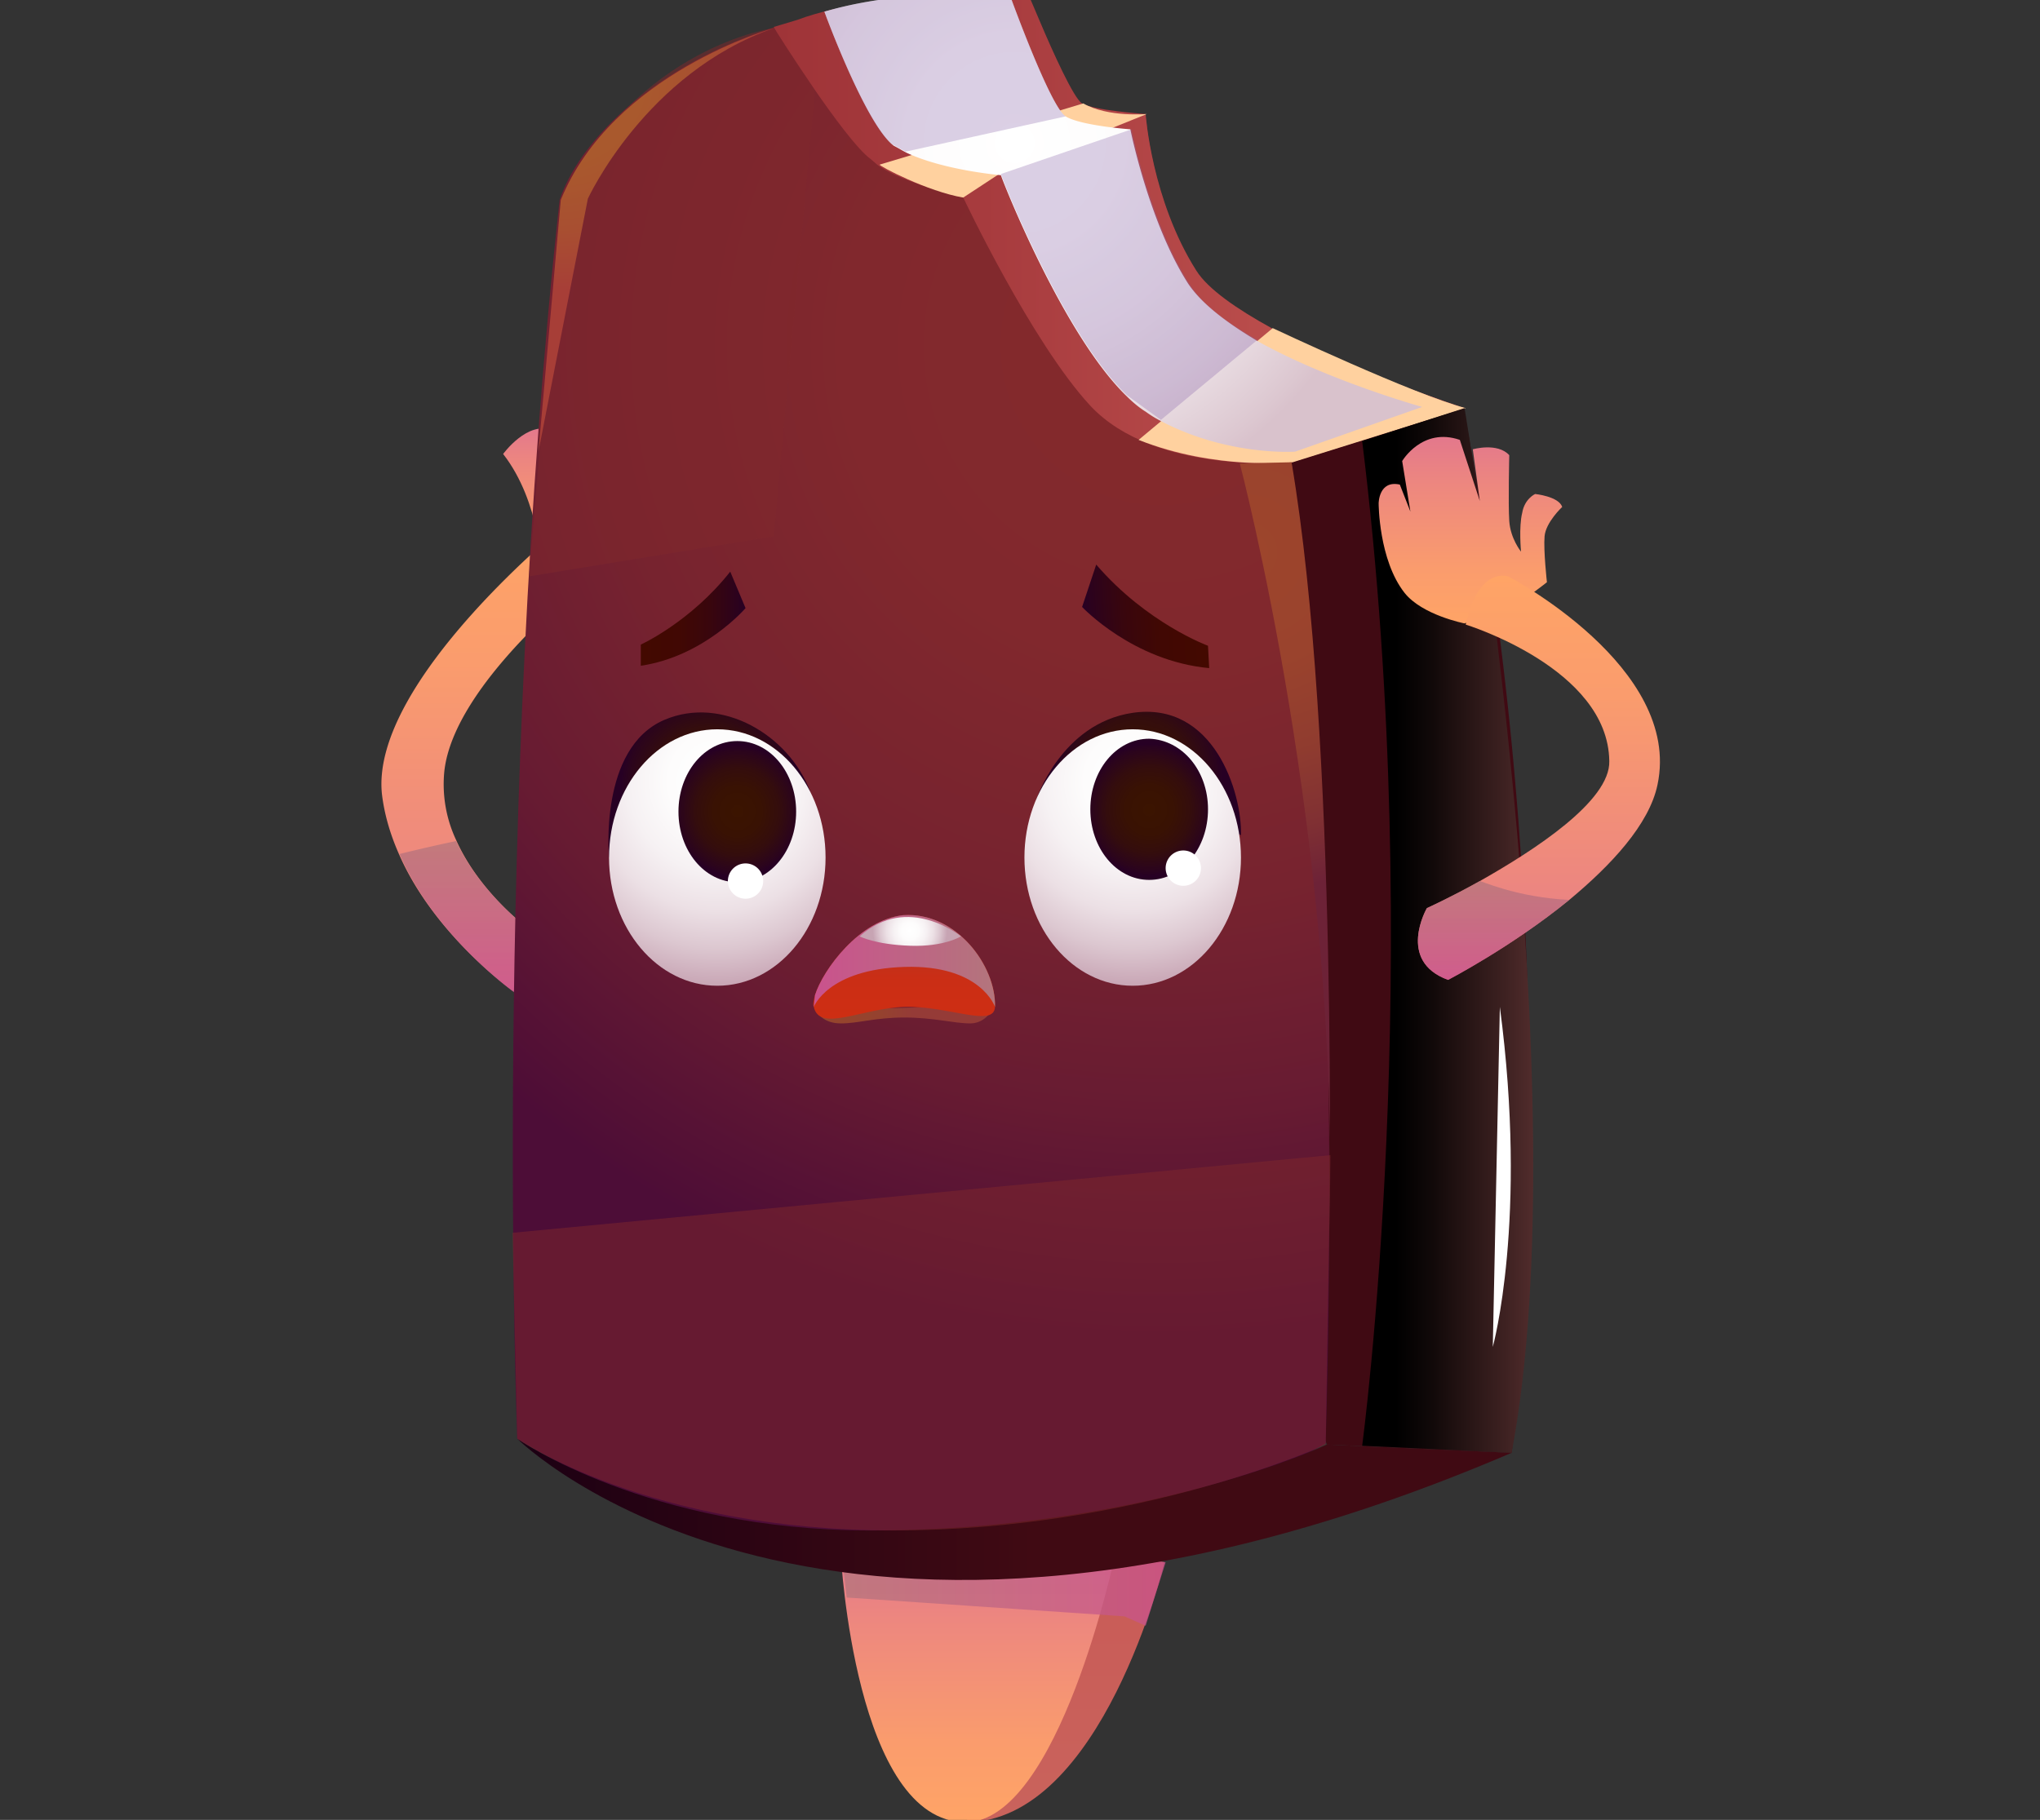 <svg width="353" height="315" viewBox="0 0 353 315" fill="none" xmlns="http://www.w3.org/2000/svg"><rect x="0" y="0" width="353" height="315" fill="#333333" stroke="none"/><g clip-path="url(#a)"><path fill-rule="evenodd" clip-rule="evenodd" d="M102.333 99.76s-23.824 18.325-25.453 33.8a22.707 22.707 0 0 0 2.036 11.811c4.072 9.163 12.421 15.272 12.421 15.272l-2.443 10.996s-13.847-9.774-19.956-24.028c-1.425-3.258-2.443-6.72-2.85-10.182C64.05 117.882 98.26 90.393 98.26 90.393s5.906 3.258 4.073 9.366z" fill="url(#b)"/><path opacity=".74" fill-rule="evenodd" clip-rule="evenodd" d="M91.54 160.848l-2.443 10.996s-13.846-9.774-19.955-24.028a277.16 277.16 0 0 1 9.774-2.24c4.276 9.163 12.625 15.272 12.625 15.272z" fill="url(#c)"/><path fill-rule="evenodd" clip-rule="evenodd" d="M93.78 98.942s-.203-12.014-6.719-20.362c0 0 4.276-5.906 8.552-4.073.204 0-1.425 20.974-1.832 24.435z" fill="url(#d)"/><path fill-rule="evenodd" clip-rule="evenodd" d="M261.569 251.461l-31.97-1.425-77.581-221.342-9.367-26.268c7.534-1.63 14.865-2.647 21.788-3.055h2.24a62.809 62.809 0 0 1 8.756 0h2.443s.815 1.833 1.833 4.277c2.24 5.294 5.905 13.439 7.331 14.253 2.036 1.222 10.995 1.833 10.995 1.833s1.018 14.865 8.756 27.082c2.037 3.258 7.127 6.72 13.032 9.978 14.051 7.534 33.395 13.847 33.395 13.847 19.345 100.591 8.349 180.82 8.349 180.82z" fill="url(#e)"/><path fill-rule="evenodd" clip-rule="evenodd" d="M201.499 270.398s-10.792 45.001-34.413 45.001l25.861-46.223 8.552 1.222z" fill="url(#f)"/><path fill-rule="evenodd" clip-rule="evenodd" d="M192.947 269.175s-9.774 46.223-25.861 46.223c-19.141 0-21.584-46.223-21.584-46.223s12.828-.815 47.445 0z" fill="url(#g)"/><path opacity=".74" fill-rule="evenodd" clip-rule="evenodd" d="M198.241 281.396l-3.665-1.629-48.056-3.258-.815-7.127c15.883-.611 28.915-.408 47.445 0l8.553 1.018-3.462 10.996z" fill="url(#h)"/><path fill-rule="evenodd" clip-rule="evenodd" d="M229.396 249.833s-70.047 42.151-139.891-.814c0 0-4.276-108.33 7.33-214.42 4.073-12.013 19.752-25.452 40.929-30.95l4.887-1.222c11.403-2.24 24.028-2.24 37.264 1.425 2.24 5.295 5.905 13.44 7.331 14.254 2.036 1.222 10.995 1.833 10.995 1.833s1.019 14.865 8.756 27.082c2.037 3.258 7.127 6.72 13.032 9.978 1.019 6.923 2.24 14.661 3.462 23.213 5.498 42.151 7.738 105.683 5.905 169.621z" fill="url(#i)"/><path fill-rule="evenodd" clip-rule="evenodd" d="M89.505 249.02s53.35 53.35 172.064 2.443l-31.969-1.425s-31.562 14.864-79.007 14.864c-38.486 0-61.088-15.882-61.088-15.882z" fill="url(#j)"/><path fill-rule="evenodd" clip-rule="evenodd" d="M179.304 138.448s4.276-13.235 16.697-15.068c14.05-2.036 18.937 13.847 18.734 21.177-.204 0-17.919-10.996-35.431-6.109z" fill="url(#k)"/><path fill-rule="evenodd" clip-rule="evenodd" d="M105.388 148.427s-1.833-18.938 9.57-23.825c9.978-4.276 21.585 2.648 25.25 12.422l-34.82 11.403z" fill="url(#l)"/><path d="M124.121 170.621c10.346 0 18.734-9.937 18.734-22.195 0-12.258-8.388-22.196-18.734-22.196-10.346 0-18.734 9.938-18.734 22.196 0 12.258 8.388 22.195 18.734 22.195z" fill="url(#m)"/><path fill-rule="evenodd" clip-rule="evenodd" d="M137.764 140.485c0 6.72-4.48 12.218-10.181 12.218-5.702 0-10.182-5.498-10.182-12.218 0-6.719 4.48-12.217 10.182-12.217 5.701 0 10.181 5.498 10.181 12.217z" fill="url(#n)"/><path d="M196.001 170.621c10.346 0 18.734-9.937 18.734-22.195 0-12.258-8.388-22.196-18.734-22.196-10.346 0-18.734 9.938-18.734 22.196 0 12.258 8.388 22.195 18.734 22.195z" fill="url(#o)"/><path fill-rule="evenodd" clip-rule="evenodd" d="M209.033 140.079c0 6.72-4.479 12.218-10.181 12.218-5.702 0-10.181-5.498-10.181-12.218s4.479-12.218 10.181-12.218c5.702.204 10.181 5.498 10.181 12.218z" fill="url(#p)"/><path d="M204.757 153.316a3.054 3.054 0 1 0 0-6.109 3.054 3.054 0 0 0 0 6.109z" fill="#fff"/><path fill-rule="evenodd" clip-rule="evenodd" d="M141.633 175.509s1.018 1.629 3.869 1.629c3.054 0 5.905-1.018 10.996-1.018 5.09 0 8.552 1.018 11.403 1.018 2.85 0 4.072-2.851 4.072-2.851s-24.639-.203-30.34 1.222z" fill="url(#q)"/><path d="M129.008 155.554a3.054 3.054 0 1 0 0-6.109 3.054 3.054 0 0 0 0 6.109z" fill="#fff"/><path fill-rule="evenodd" clip-rule="evenodd" d="M110.885 111.568s8.553-3.869 15.476-12.625l2.647 6.313s-7.127 8.348-18.123 9.977v-3.665z" fill="url(#r)"/><path fill-rule="evenodd" clip-rule="evenodd" d="M209.033 111.773s-10.588-3.869-19.344-14.05l-2.444 7.33s8.756 9.367 21.992 10.589l-.204-3.869z" fill="url(#s)"/><path fill-rule="evenodd" clip-rule="evenodd" d="M172.177 174.284c-.204 3.666-7.942-.203-15.68 0-7.33.204-14.661 4.48-15.679 0-.203-.407 0-1.221.204-2.036 1.425-4.48 7.738-13.032 15.272-13.847 9.163-.61 16.086 8.756 15.883 15.883z" fill="url(#t)"/><path fill-rule="evenodd" clip-rule="evenodd" d="M172.177 174.284s-2.444-7.33-15.679-6.923c-13.236.407-15.68 6.923-15.68 6.923l.204-2.036c1.425-4.48 7.738-13.032 15.272-13.847 9.163-.61 16.087 8.756 15.883 15.883z" fill="url(#u)"/><path fill-rule="evenodd" clip-rule="evenodd" d="M253.424 70.638l-29.933 9.367s-23.621 2.24-34.82-9.774C178.49 59.235 166.679 34.19 166.679 34.19s-10.181-2.443-14.661-5.498l-1.425-1.221c-4.277-3.055-16.494-22.196-16.698-22.807l4.073-1.221c7.534-2.851 18.326-3.87 26.675-4.073h13.439s.815 1.833 1.833 4.276c2.24 5.295 5.905 13.44 7.33 14.254 2.037 1.222 10.996 1.833 10.996 1.833s1.018 14.865 8.756 27.082c2.037 3.258 7.127 6.72 13.032 9.978 14.051 7.534 33.395 13.846 33.395 13.846z" fill="url(#v)"/><path fill-rule="evenodd" clip-rule="evenodd" d="M166.679 34.193l6.516-4.277 25.25-10.181s-6.72.61-10.996-1.833l-35.228 10.589c-.203.204 8.349 4.683 14.458 5.702zM197.02 76.14l23.213-19.345s24.639 11.607 33.395 13.846l-29.933 9.367c-.204 0-13.236 1.426-26.675-3.868z" fill="#FFD19F"/><path fill-rule="evenodd" clip-rule="evenodd" d="M246.093 70.437l-21.991 7.738s-11.607.814-23.214-5.295a18.6 18.6 0 0 1-2.647-1.629c-1.018-.61-2.24-1.629-3.258-2.647-10.996-10.588-21.584-37.467-21.788-38.282 0 0-9.774-.814-16.29-3.869-.815-.407-1.426-.814-2.24-1.221-4.887-3.666-12.014-23.214-12.014-23.214 15.272-4.48 32.173-2.647 32.173-2.647s6.923 19.141 9.57 20.77c2.648 1.63 11.2 2.24 11.2 2.24.203 1.018 3.461 16.494 9.978 26.675 2.443 3.665 6.923 6.923 12.014 9.978 12.421 6.923 28.507 11.403 28.507 11.403z" fill="url(#w)"/><path opacity=".3" fill-rule="evenodd" clip-rule="evenodd" d="M217.585 58.83l-16.697 13.847-5.905-4.277c-10.996-10.588-21.585-37.467-21.788-38.281l22.602-7.738c.204 1.018 3.462 16.494 9.978 26.675 2.24 3.665 6.72 6.923 11.81 9.774zm-33.191-38.689l-27.693 6.109c-.814-.407-1.425-.815-2.24-1.222-4.683-3.462-11.81-23.01-11.81-23.01 15.272-4.48 32.173-2.647 32.173-2.647s6.923 19.141 9.57 20.77z" fill="#8863A9"/><path fill-rule="evenodd" clip-rule="evenodd" d="M214.531 80.213s17.512 66.383 15.476 133.172c0 0 1.629-85.319-6.516-133.375l-8.96.203z" fill="url(#x)"/><path fill-rule="evenodd" clip-rule="evenodd" d="M253.424 70.639s19.956 118.307 8.145 180.82l-25.86-1.222s11.199-83.486 0-173.897l17.715-5.701z" fill="url(#y)"/><path fill-rule="evenodd" clip-rule="evenodd" d="M258.311 233.133s6.109-21.991 1.222-58.848l-1.222 58.848z" fill="#fff"/><path fill-rule="evenodd" clip-rule="evenodd" d="M148.76 162.069s2.647 1.426 8.756 1.629c5.905.204 8.756-1.629 8.756-1.629s-9.164-7.534-17.512 0z" fill="url(#z)"/><path opacity=".5" fill-rule="evenodd" clip-rule="evenodd" d="M91.54 99.761l42.355-6.923 7.127-77.175-7.127-10.792s-23.417 3.054-36.856 29.73L91.54 99.76zm-2.85 113.62l141.52-13.44-.814 50.093s-32.173 14.864-74.731 14.864c-42.558 0-65.16-15.883-65.16-15.883l-.815-35.634z" fill="#81282D"/><path fill-rule="evenodd" clip-rule="evenodd" d="M93.17 78.177l8.552-43.78s9.978-21.788 32.173-29.526c0 0-27.897 7.738-36.856 29.73l-3.87 43.576z" fill="url(#A)"/><path fill-rule="evenodd" clip-rule="evenodd" d="M253.424 107.904s-7.33-1.426-10.385-5.294c-4.48-5.702-4.48-15.476-4.48-15.476s0-4.073 3.666-3.258l1.832 4.683-1.425-8.756s3.462-5.905 9.978-3.665l3.461 10.589-1.222-8.96s4.277-1.222 6.313 1.018c0 0-.204 8.349 0 11.403.204 3.055 2.036 5.295 2.036 5.295s-.407-4.277.204-6.72c.407-2.444 2.24-3.258 2.24-3.258s4.072.407 4.683 2.24c0 0-2.851 2.647-3.054 5.09-.204 2.444.407 7.942.407 7.942s-4.073 3.258-5.702 3.869c-1.832.814-8.552 3.258-8.552 3.258z" fill="url(#B)"/><path fill-rule="evenodd" clip-rule="evenodd" d="M286.819 135.803c-1.426 6.923-8.145 14.05-15.272 19.956-9.978 8.145-20.974 13.846-20.974 13.846-8.959-3.258-3.665-12.421-3.665-12.421s4.072-1.833 9.163-4.683c9.367-5.295 22.603-13.847 22.399-20.77-.204-16.087-24.842-23.621-24.842-23.621 2.239-10.181 7.33-8.349 7.33-8.349s30.137 15.679 25.861 36.042z" fill="url(#C)"/><path opacity=".74" fill-rule="evenodd" clip-rule="evenodd" d="M271.547 155.756c-9.978 8.145-20.974 13.847-20.974 13.847-8.959-3.258-3.665-12.422-3.665-12.422s4.072-1.832 9.163-4.683c-.204-.204 6.312 2.851 15.476 3.258z" fill="url(#D)"/></g><defs><linearGradient id="b" x1="84.511" y1="171.756" x2="84.511" y2="90.347" gradientUnits="userSpaceOnUse"><stop offset=".006" stop-color="#E4798B"/><stop offset=".247" stop-color="#ED877F"/><stop offset=".702" stop-color="#FA9C6D"/><stop offset="1" stop-color="#FFA466"/></linearGradient><linearGradient id="c" x1="80.356" y1="171.757" x2="80.356" y2="145.477" gradientUnits="userSpaceOnUse"><stop stop-color="#CA528D"/><stop offset="1" stop-color="#B3757C"/></linearGradient><linearGradient id="d" x1="91.543" y1="98.923" x2="91.543" y2="74.236" gradientUnits="userSpaceOnUse"><stop stop-color="#FFA466"/><stop offset=".298" stop-color="#FA9C6D"/><stop offset=".753" stop-color="#ED877F"/><stop offset=".994" stop-color="#E4798B"/></linearGradient><linearGradient id="e" x1="142.718" y1="125.345" x2="206.539" y2="125.345" gradientUnits="userSpaceOnUse"><stop stop-color="#1C0013"/><stop offset=".994" stop-color="#400A13"/></linearGradient><linearGradient id="f" x1="184.405" y1="315.377" x2="184.405" y2="269.22" gradientUnits="userSpaceOnUse"><stop stop-color="#C9635C"/><stop offset=".971" stop-color="#C95B57"/><stop offset=".994" stop-color="#C95B57"/></linearGradient><linearGradient id="g" x1="169.343" y1="315.376" x2="169.343" y2="268.792" gradientUnits="userSpaceOnUse"><stop stop-color="#FFA466"/><stop offset=".298" stop-color="#FA9C6D"/><stop offset=".753" stop-color="#ED877F"/><stop offset=".994" stop-color="#E4798B"/></linearGradient><linearGradient id="h" x1="201.563" y1="275.047" x2="145.671" y2="275.047" gradientUnits="userSpaceOnUse"><stop stop-color="#CA528D"/><stop offset="1" stop-color="#B3757C"/></linearGradient><radialGradient id="i" cx="0" cy="0" r="1" gradientUnits="userSpaceOnUse" gradientTransform="translate(201.152 59.174) scale(172.725)"><stop offset=".006" stop-color="#842A2C"/><stop offset=".317" stop-color="#81282D"/><stop offset=".559" stop-color="#77232F"/><stop offset=".778" stop-color="#671B32"/><stop offset=".982" stop-color="#4F0E36"/><stop offset="1" stop-color="#4D0D37"/></radialGradient><linearGradient id="j" x1="89.56" y1="261.208" x2="179.524" y2="261.208" gradientUnits="userSpaceOnUse"><stop stop-color="#1C0013"/><stop offset=".994" stop-color="#400A13"/></linearGradient><radialGradient id="k" cx="0" cy="0" r="1" gradientUnits="userSpaceOnUse" gradientTransform="translate(196.931 133.907) scale(14.624)"><stop offset=".006" stop-color="#3B1400"/><stop offset=".375" stop-color="#391203"/><stop offset=".662" stop-color="#340D0D"/><stop offset=".921" stop-color="#2B041D"/><stop offset="1" stop-color="#270024"/></radialGradient><radialGradient id="l" cx="0" cy="0" r="1" gradientUnits="userSpaceOnUse" gradientTransform="translate(122.617 135.87) scale(15.192)"><stop offset=".006" stop-color="#3B1400"/><stop offset=".375" stop-color="#391203"/><stop offset=".662" stop-color="#340D0D"/><stop offset=".921" stop-color="#2B041D"/><stop offset="1" stop-color="#270024"/></radialGradient><radialGradient id="m" cx="0" cy="0" r="1" gradientUnits="userSpaceOnUse" gradientTransform="matrix(34.421 0 0 35.652 124.025 135.253)"><stop offset=".006" stop-color="#fff"/><stop offset=".241" stop-color="#FDFCFC"/><stop offset=".443" stop-color="#F6F1F3"/><stop offset=".631" stop-color="#ECE0E5"/><stop offset=".811" stop-color="#DCC7D0"/><stop offset=".985" stop-color="#C9A7B6"/><stop offset="1" stop-color="#C7A4B3"/></radialGradient><radialGradient id="n" cx="0" cy="0" r="1" gradientUnits="userSpaceOnUse" gradientTransform="matrix(11.001 0 0 11.394 127.597 140.427)"><stop offset=".006" stop-color="#3B1400"/><stop offset=".375" stop-color="#391203"/><stop offset=".662" stop-color="#340D0D"/><stop offset=".921" stop-color="#2B041D"/><stop offset="1" stop-color="#270024"/></radialGradient><radialGradient id="o" cx="0" cy="0" r="1" gradientUnits="userSpaceOnUse" gradientTransform="matrix(34.421 0 0 35.652 195.911 135.253)"><stop offset=".006" stop-color="#fff"/><stop offset=".241" stop-color="#FDFCFC"/><stop offset=".443" stop-color="#F6F1F3"/><stop offset=".631" stop-color="#ECE0E5"/><stop offset=".811" stop-color="#DCC7D0"/><stop offset=".985" stop-color="#C9A7B6"/><stop offset="1" stop-color="#C7A4B3"/></radialGradient><radialGradient id="p" cx="0" cy="0" r="1" gradientUnits="userSpaceOnUse" gradientTransform="matrix(11.001 0 0 11.394 198.868 140.155)"><stop offset=".006" stop-color="#3B1400"/><stop offset=".375" stop-color="#391203"/><stop offset=".662" stop-color="#340D0D"/><stop offset=".921" stop-color="#2B041D"/><stop offset="1" stop-color="#270024"/></radialGradient><radialGradient id="q" cx="0" cy="0" r="1" gradientUnits="userSpaceOnUse" gradientTransform="translate(144.057 174.651) scale(13.933)"><stop offset=".006" stop-color="#95452C"/><stop offset=".602" stop-color="#95422F"/><stop offset="1" stop-color="#953B37"/></radialGradient><linearGradient id="r" x1="110.856" y1="107.028" x2="128.995" y2="107.028" gradientUnits="userSpaceOnUse"><stop offset=".006" stop-color="#430900"/><stop offset=".375" stop-color="#410803"/><stop offset=".662" stop-color="#39060D"/><stop offset=".921" stop-color="#2C021D"/><stop offset="1" stop-color="#270024"/></linearGradient><linearGradient id="s" x1="208.778" y1="106.099" x2="187.355" y2="107.294" gradientUnits="userSpaceOnUse"><stop offset=".006" stop-color="#430900"/><stop offset=".375" stop-color="#410803"/><stop offset=".662" stop-color="#39060D"/><stop offset=".921" stop-color="#2C021D"/><stop offset="1" stop-color="#270024"/></linearGradient><linearGradient id="t" x1="156.558" y1="176.332" x2="156.558" y2="158.486" gradientUnits="userSpaceOnUse"><stop offset=".006" stop-color="#CE2E13"/><stop offset=".364" stop-color="#CB2E15"/><stop offset=".642" stop-color="#C1301C"/><stop offset=".892" stop-color="#B13227"/><stop offset="1" stop-color="#A7332D"/></linearGradient><linearGradient id="u" x1="140.972" y1="166.403" x2="172.186" y2="166.403" gradientUnits="userSpaceOnUse"><stop stop-color="#CA528D"/><stop offset="1" stop-color="#B3757C"/></linearGradient><linearGradient id="v" x1="133.797" y1="39.766" x2="253.483" y2="39.766" gradientUnits="userSpaceOnUse"><stop stop-color="#9F3438"/><stop offset=".303" stop-color="#A73B3E"/><stop offset=".766" stop-color="#BC4F4D"/><stop offset=".994" stop-color="#C95B57"/></linearGradient><radialGradient id="w" cx="0" cy="0" r="1" gradientUnits="userSpaceOnUse" gradientTransform="translate(175.631 24.788) scale(65.436)"><stop offset=".006" stop-color="#fff"/><stop offset=".287" stop-color="#FDFCFC"/><stop offset=".526" stop-color="#F6F1F3"/><stop offset=".75" stop-color="#EBE0E5"/><stop offset=".964" stop-color="#DCC7D0"/><stop offset="1" stop-color="#D9C2CC"/></radialGradient><radialGradient id="x" cx="0" cy="0" r="1" gradientUnits="userSpaceOnUse" gradientTransform="translate(215.867 95.642) scale(58.511)"><stop offset=".006" stop-color="#9D452C"/><stop offset=".335" stop-color="#9A432D"/><stop offset=".591" stop-color="#903C2F"/><stop offset=".821" stop-color="#803033"/><stop offset="1" stop-color="#6D2237"/></radialGradient><linearGradient id="y" x1="235.708" y1="161.038" x2="265.309" y2="161.038" gradientUnits="userSpaceOnUse"><stop offset=".198"/><stop offset=".41" stop-color="#110909"/><stop offset=".829" stop-color="#3D2121"/><stop offset="1" stop-color="#512C2C"/></linearGradient><radialGradient id="z" cx="0" cy="0" r="1" gradientUnits="userSpaceOnUse" gradientTransform="translate(157.464 161.111) scale(6.434)"><stop offset=".006" stop-color="#fff"/><stop offset=".241" stop-color="#FDFCFC"/><stop offset=".443" stop-color="#F6F1F3"/><stop offset=".631" stop-color="#ECE0E5"/><stop offset=".811" stop-color="#DCC7D0"/><stop offset=".985" stop-color="#C9A7B6"/><stop offset="1" stop-color="#C7A4B3"/></radialGradient><radialGradient id="A" cx="0" cy="0" r="1" gradientUnits="userSpaceOnUse" gradientTransform="translate(96.483 13.38) scale(36.876)"><stop offset=".006" stop-color="#A95C2C"/><stop offset=".404" stop-color="#A9592D"/><stop offset=".712" stop-color="#A84F31"/><stop offset=".991" stop-color="#A73F37"/><stop offset="1" stop-color="#A73E37"/></radialGradient><linearGradient id="B" x1="254.238" y1="107.987" x2="254.238" y2="76.074" gradientUnits="userSpaceOnUse"><stop stop-color="#FFA466"/><stop offset=".298" stop-color="#FA9C6D"/><stop offset=".753" stop-color="#ED877F"/><stop offset=".994" stop-color="#E4798B"/></linearGradient><linearGradient id="C" x1="266.238" y1="169.565" x2="266.238" y2="99.46" gradientUnits="userSpaceOnUse"><stop offset=".006" stop-color="#E4798B"/><stop offset=".247" stop-color="#ED877F"/><stop offset=".702" stop-color="#FA9C6D"/><stop offset="1" stop-color="#FFA466"/></linearGradient><linearGradient id="D" x1="258.361" y1="169.563" x2="258.361" y2="152.306" gradientUnits="userSpaceOnUse"><stop stop-color="#CA528D"/><stop offset="1" stop-color="#B3757C"/></linearGradient><clipPath id="a"><path fill="#fff" d="M0 0h353v315H0z"/></clipPath></defs></svg>